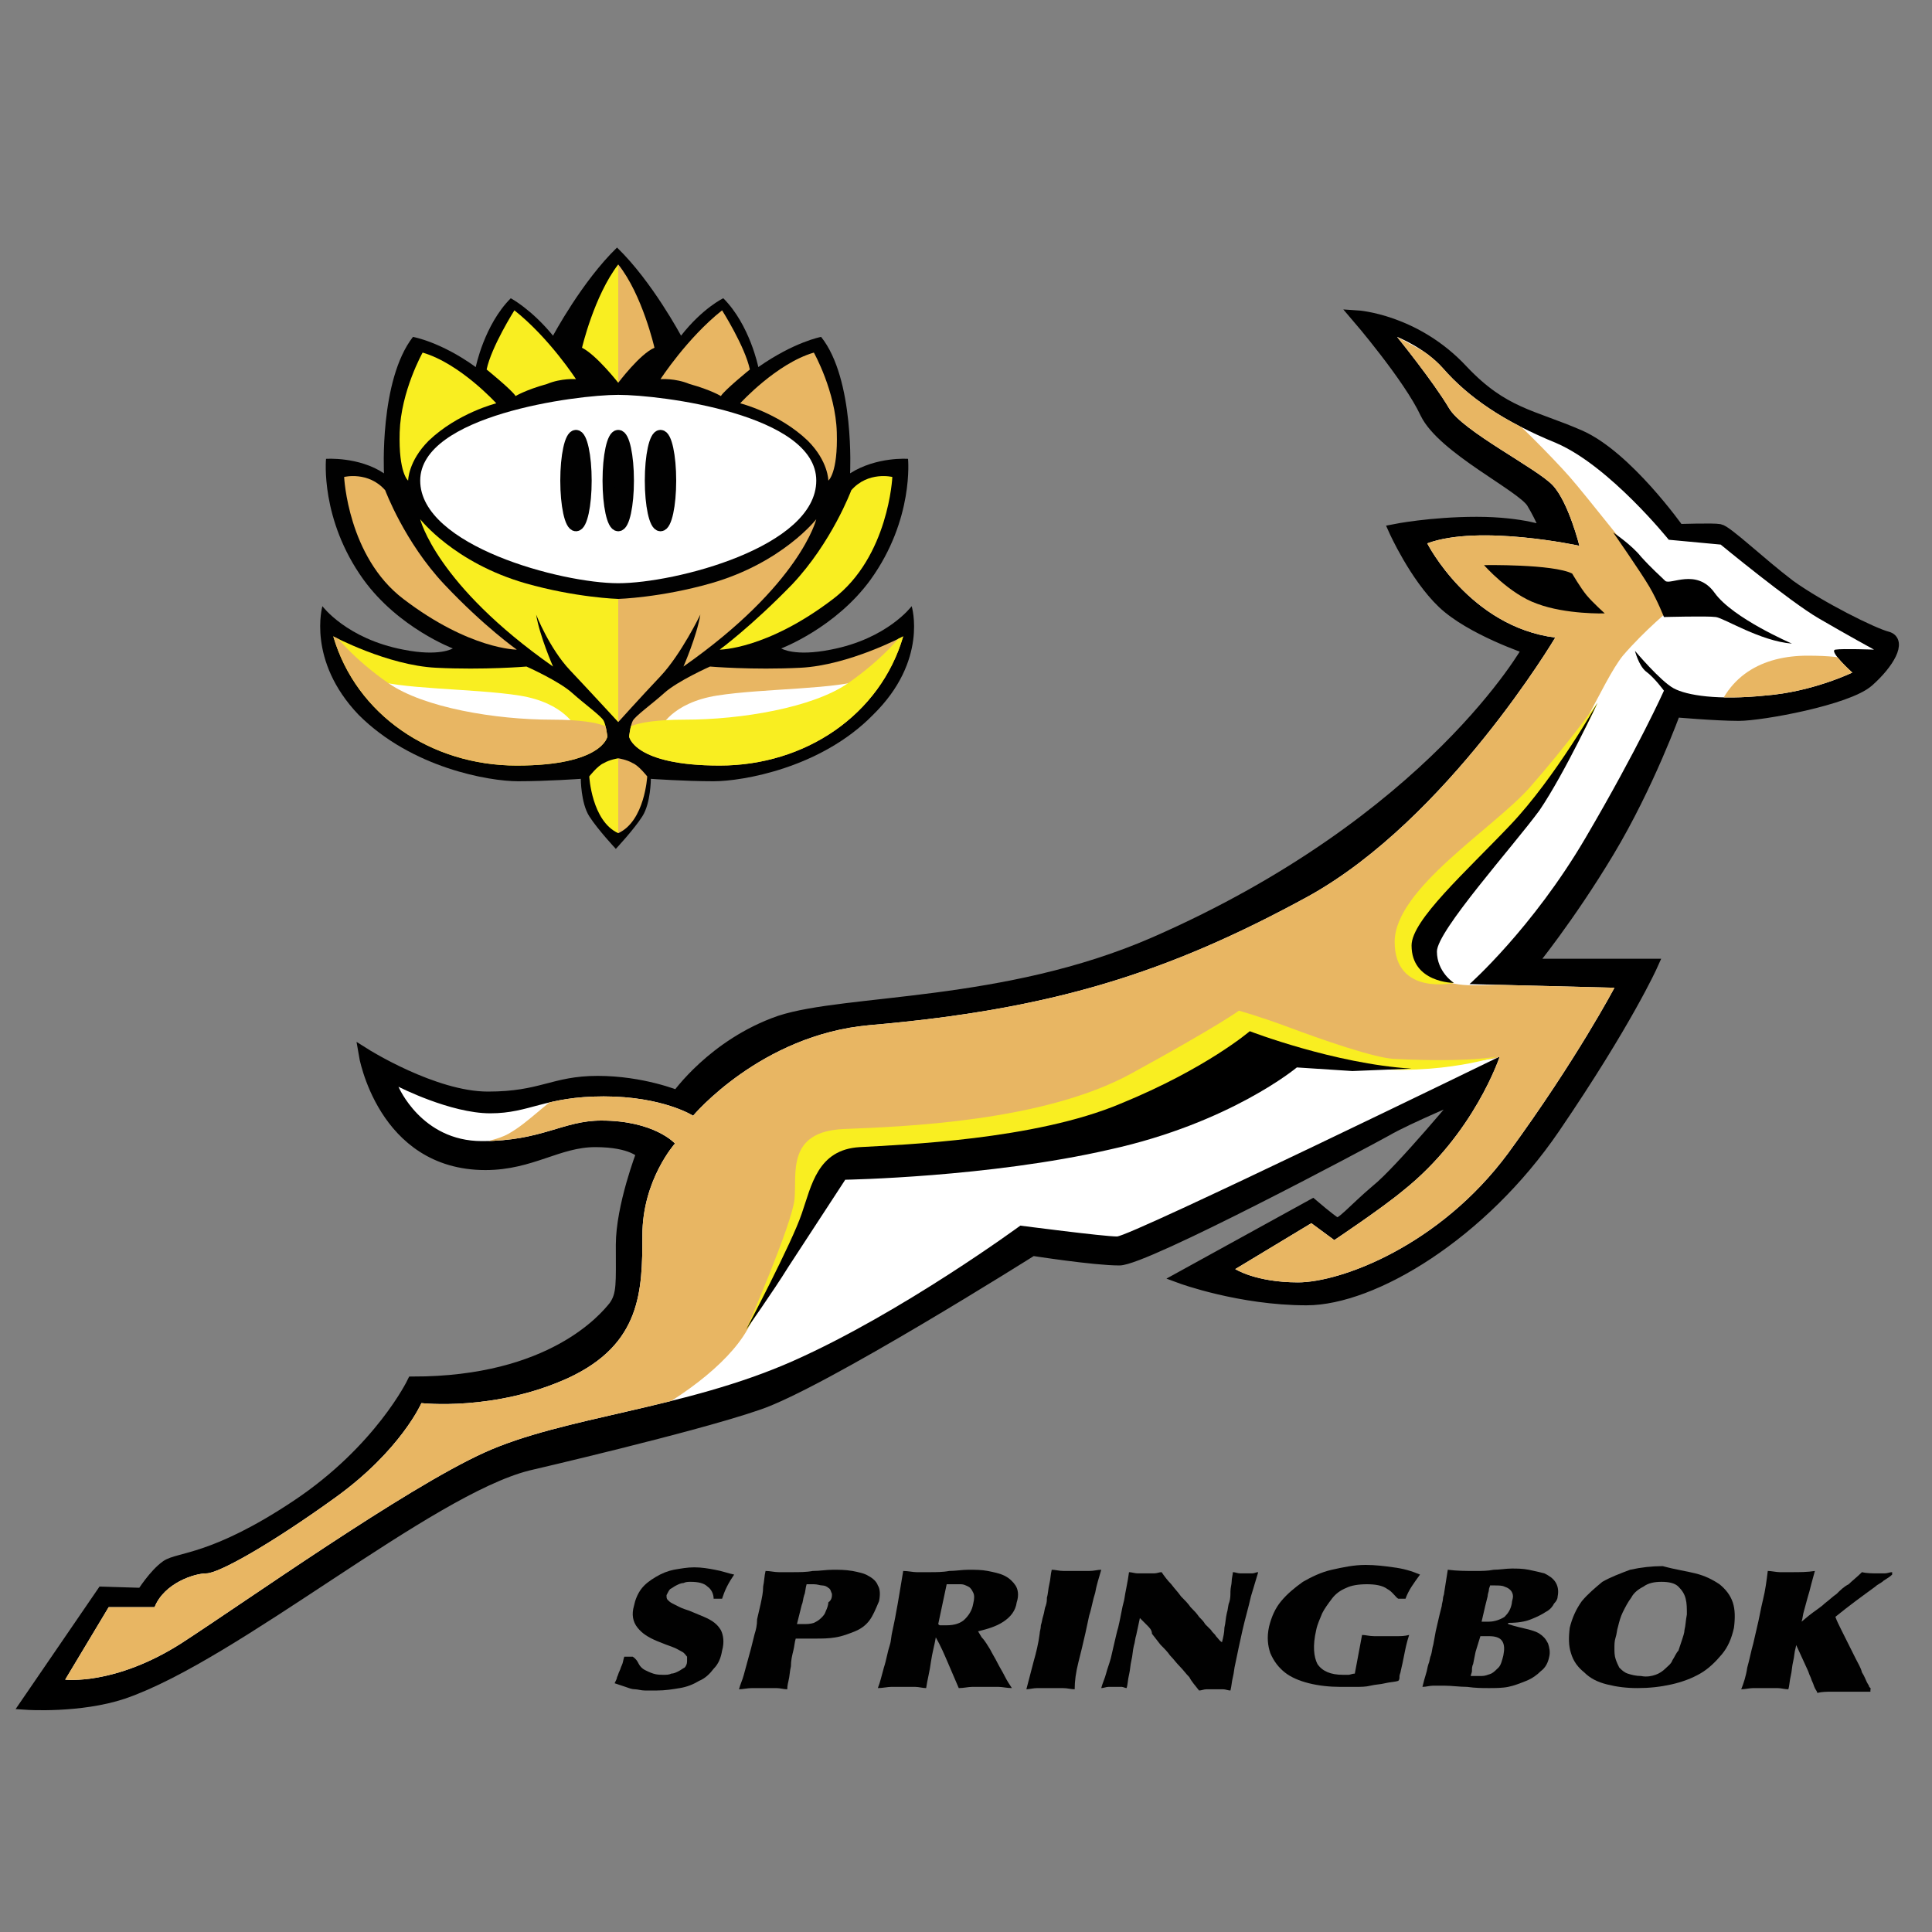 <?xml version="1.0" encoding="utf-8"?>
<!-- Generator: Adobe Illustrator 19.1.0, SVG Export Plug-In . SVG Version: 6.00 Build 0)  -->
<svg version="1.1" id="Layer_1" xmlns="http://www.w3.org/2000/svg" xmlns:xlink="http://www.w3.org/1999/xlink" x="0px" y="0px"
	 viewBox="0 0 160 160" style="enable-background:new 0 0 160 160;" xml:space="preserve">
<rect x="0" y="0" width="160" height="160" fill="#808080" stroke="none"/>
<style type="text/css">
	.st0{fill:#010101;}
	.st1{stroke:#000000;}
	.st2{clip-path:url(#SVGID_2_);fill:#E8B663;}
	.st3{fill:#F9EE21;}
	.st4{fill:#FFFFFF;}
	.st5{fill:#010101;stroke:#010101;}
	.st6{fill:#E8B663;}
	.st7{clip-path:url(#SVGID_4_);fill:#FFFFFF;}
	.st8{clip-path:url(#SVGID_4_);fill:#F9EE21;}
	.st9{clip-path:url(#SVGID_6_);fill:#FFFFFF;}
	.st10{clip-path:url(#SVGID_6_);fill:#E8B663;}
</style>
<path class="st0" d="M75.5,50.2c0,0-2,2.7-6.7,3.6c-3,0.6-4.1-0.1-4.1-0.1s4.5-1.7,7.4-5.7c3.6-5,3.1-10,3.1-10s-2.6-0.2-4.8,1.2
	c0,0,0.4-7.8-2.4-11.3c0,0-2.2,0.4-5.2,2.5c0,0-0.7-3.5-2.9-5.7c0,0-1.7,0.8-3.5,3.1c0,0-2.4-4.5-5.3-7.3v0l0,0
	c-2.9,2.8-5.3,7.3-5.3,7.3c-1.8-2.2-3.5-3.1-3.5-3.1c-2.2,2.2-2.9,5.7-2.9,5.7c-2.9-2.1-5.2-2.5-5.2-2.5c-2.8,3.6-2.4,11.3-2.4,11.3
	c-2.1-1.4-4.8-1.2-4.8-1.2s-0.5,5,3.1,10c2.9,4,7.4,5.7,7.4,5.7s-1.1,0.7-4.1,0.1c-4.7-0.9-6.7-3.6-6.7-3.6s-1.3,4.5,3,9
	c4.4,4.4,10.8,5.5,13.2,5.5c2.4,0,5.2-0.2,5.2-0.2s0,2,0.7,3.1c0.7,1.1,2.2,2.7,2.2,2.7l0-1.2v1.2c0,0,1.5-1.6,2.2-2.7
	c0.7-1.1,0.7-3.1,0.7-3.1s2.8,0.2,5.2,0.2c2.4,0,8.9-1.1,13.2-5.5C76.9,54.7,75.5,50.2,75.5,50.2z"/>
<path class="st1" d="M2.2,141.1c0,0,4.4,0.3,8-0.9c9.3-3.2,25.2-16.8,33.5-18.9c0,0,13.8-3.2,19-5c5.2-1.7,22.8-12.8,22.8-12.8
	s5.1,0.8,7.2,0.8c2.1,0,20.3-9.7,22.1-10.7c1.7-1,6.5-3,6.5-3S116,97,114,98.6c-1.9,1.6-3,3-3.4,2.7c-0.5-0.3-1.9-1.5-1.9-1.5
	l-10.9,6c0,0,4.9,1.8,10.4,1.8c5.5,0,14.5-5.4,20.5-14.2c6-8.8,8.1-13.5,8.1-13.5h-10.1c0,0,3.2-3.9,6.5-9.4s5.5-11.6,5.5-11.6
	s3.4,0.3,5.3,0.3c1.9,0,9-1.3,10.7-2.8c1.7-1.5,2.7-3.3,1.6-3.6c-1.2-0.3-5.6-2.5-8.1-4.3c-2.5-1.9-5.2-4.5-5.8-4.6
	c-0.5-0.1-3.4,0-3.4,0s-4.3-6.1-8.2-7.8c-3.9-1.7-6.3-1.8-9.7-5.4c-3.9-4.2-8.7-4.5-8.7-4.5s4.3,5,5.7,8c1.4,2.9,7.9,6,8.8,7.4
	c0.9,1.5,1.2,2.5,1.2,2.5s-2-0.8-5.8-0.8c-3.8,0-6.8,0.6-6.8,0.6s1.7,3.8,4,6c2.3,2.2,7.1,3.8,7.1,3.8s-7.9,14.3-31,24.4
	c-12.4,5.4-25.5,4.7-31,6.5c-5.5,1.9-8.5,6.2-8.5,6.2s-2.9-1.2-6.6-1.2c-3.7,0-4.6,1.3-9.1,1.3s-10.2-3.6-10.2-3.6s1.5,9.1,10,9.1
	c3.8,0,6-1.9,9.1-1.9s3.9,1,3.9,1s-1.7,4.4-1.7,7.6c0,3.2,0.1,4.1-0.6,5.1c-0.8,1-5.2,6.3-16.7,6.3c0,0-2.7,5.6-9.6,10.2
	s-9.8,4.3-10.8,5c-1,0.7-2,2.3-2,2.3l-3.3-0.1L2.2,141.1z"/>
<g>
	<defs>
		<path id="SVGID_1_" d="M9,133.1l-3.6,6c0,0,4.1,0.5,9.6-3c5.4-3.5,18.5-12.8,25.1-15.8s16.6-3.6,25.6-7.6s18.8-11.2,18.8-11.2
			s6.9,0.9,8,0.9s31.7-14.9,31.7-14.9s-2.1,6.4-8,11.1c-1.8,1.5-5.7,4.1-5.7,4.1l-1.9-1.4l-6.3,3.8c0,0,1.7,1.1,5.2,1.1
			c3.5,0,11.7-3,17.4-10.7c5.7-7.8,8.8-13.7,8.8-13.7l-12-0.3c0,0,5.2-4.6,9.6-12.1s6.5-12.2,6.5-12.2s-0.8-1.1-1.5-1.6
			c-0.6-0.5-0.9-1.7-0.9-1.7s2.1,2.5,3.2,3.1c1.1,0.6,3.7,1,7.6,0.6c3.9-0.3,7.2-1.9,7.2-1.9s-2-1.8-1.4-1.9c0.6-0.1,3.2,0,3.2,0
			s-2.2-1.2-4.6-2.6c-2.4-1.4-8.1-6.1-8.1-6.1l-4.3-0.4c0,0-4.9-6.1-9.3-8c-4.4-1.8-7.3-3.8-9.4-6.2c-1.5-1.7-3.8-2.6-3.8-2.6
			s3,3.7,4.3,5.9c1.1,1.9,7.3,5,8.6,6.4c1.3,1.4,2.2,5,2.2,5s-8.3-1.8-12.6-0.2c0,0,3.5,6.9,10.6,7.8c0,0-8.9,15-20.4,21.4
			C96.7,80.6,87.1,83.6,72,84.9c-9,0.8-14.6,7.5-14.6,7.5s-2.5-1.6-7.4-1.6c-4.9,0-6.1,1.4-9.4,1.4c-3.3,0-7.6-2.2-7.6-2.2
			s1.9,4.5,6.9,4.5s6.7-1.7,9.9-1.7c4.4,0,6.1,1.9,6.1,1.9s-2.7,3-2.7,7.6s-0.1,9-6.1,11.8c-6.1,2.8-12.2,2.1-12.2,2.1
			s-1.7,3.9-7.1,7.8c-5.4,3.9-9.7,6.3-10.7,6.3c-1,0-3.5,0.8-4.3,2.8L9,133.1z"/>
	</defs>
	<use xlink:href="#SVGID_1_"  style="overflow:visible;fill:#FFFFFF;"/>
	<clipPath id="SVGID_2_">
		<use xlink:href="#SVGID_1_"  style="overflow:visible;"/>
	</clipPath>
	<path class="st2" d="M153.7,54.9c0,0-0.3-0.6-4-0.6c-3.7,0-6.9,1.6-7.9,5.9c-1,4.2,12,0.2,12,0.2L153.7,54.9z"/>
	<path class="st2" d="M138.4,50.4c0,0-2.2,1.8-4,3.9c-1.7,2.1-4.2,8.5-7.9,13.2c-3.7,4.6-7.2,7.6-7.8,9.3c-0.6,1.7-1.5,4.8,3.3,4.8
		c4.8,0,12.1-0.7,12.1-0.7l-0.1,2.8l-13.4,17.7l-8.4,4.9c0,0-4.9,0.8-5.1,0.8s-5-0.5-5-0.5l-1.7-1.2l8-4.8l1.8,1.4
		c0,0,4.7-2.9,7-5.3c2.3-2.4,6.9-9.1,6.9-9.1s-4,0.7-7.6,0.7c-3.5,0-13.4-0.6-13.4-0.6L82,95.5L70.8,96l-3.8,4.8
		c0,0-3.4,6.2-5.1,9.3c-1.7,3-5.8,5.9-9.8,7.9c-4,2-14.8,4.9-14.8,4.9l-18,11.4l-9.5,5.4l-6.4,0.9l5.4-8l3.5,0c0,0,1.6-1.9,4.3-2.9
		c2.7-1,11.2-6,13.3-8c2.1-2,4.8-6.4,4.8-6.4s6.3,0.1,9.5-1.2c3.1-1.4,7.6-3.8,7.8-5.8c0.2-2,0.6-6.9,0.6-8c0.1-1.1,2.2-5.1,2.2-5.1
		s-4-1.5-5.2-1.5s-6.6,2-9.6,2c-3,0-3.4-0.8-3.4-0.8s3.7,0,5.5-1c1.8-1,3.5-3,4.6-3.3c1.1-0.3,7.1,0,7.1,0l3.1,0.9
		c0,0,5.3-4.9,8.7-6.1c3.4-1.1,15.3-2.4,17.2-2.4s16.6-5.6,17.7-6.1c1.1-0.4,15.2-8.5,18.9-12.8c3.8-4.4,8.3-10.6,8.3-10.6
		s-7.7-3.3-9.1-5.5c-1.4-2.2-1.7-3.7-1.7-3.7s6-0.4,9-0.2c2.9,0.1,4.2,0.9,4.2,0.9s-2.1-3.9-4.2-5.4c-2.2-1.5-4.8-2.9-6.5-5.2
		c-1.7-2.3-4.1-6.7-4.1-6.7s3.9,2,5.1,3c1.1,1,4.3,3.8,4.6,3.8c0.2,0,3.6,3.4,5,5c1.4,1.6,5.3,6.6,6.6,8.1
		C137.8,48.9,138.4,50.4,138.4,50.4z"/>
</g>
<path d="M122.9,46.8c0,0,5.7-0.1,7.3,0.7c0,0,0.7,1.2,1.2,1.8c0.5,0.6,1.5,1.5,1.5,1.5s-3.2,0.1-5.6-0.8
	C125,49.2,122.9,46.8,122.9,46.8z"/>
<path class="st3" d="M120.4,81.4c0,0-4.9,1.1-4.9-3.4c0-4.4,8.2-9.4,11.2-12.8c3-3.4,5.6-7,5.6-7s-1.9,4.7-6.6,10.2
	c-4.7,5.5-7.9,8.1-7.7,9.8C118.2,79.9,120.4,81.4,120.4,81.4z"/>
<path d="M133.6,44.1c0,0,2.3,3.3,3,4.5c0.7,1.2,1.2,2.5,1.2,2.5s3.6-0.1,4.3,0c0.7,0.1,3.7,2,6.3,2.2c0,0-4.9-2.1-6.4-4.2
	c-1.5-2.1-3.7-0.6-4.1-1c-0.4-0.4-1.1-1-2-2C135.1,45.1,133.6,44.1,133.6,44.1z"/>
<path d="M120.4,81.4c0,0-1.4-0.9-1.4-2.6c0-1.7,6.3-8.7,8.5-11.7c2.1-3.1,4.8-8.9,4.8-8.9s-3.5,6.2-7.2,10.1
	c-3.7,3.9-8.2,7.9-8.2,10C116.9,81.4,120.4,81.4,120.4,81.4z"/>
<path class="st3" d="M61.8,110.1c0,0,3.8-8.7,4-10.8s-0.7-5.6,4.1-5.8c4.9-0.2,16.5-0.6,23.8-4.6c7.3-4,8.9-5.2,8.9-5.2
	s1.8,0.5,4.2,1.4c2.4,0.9,7.2,2.6,8.8,2.6c6.1,0.3,8.4-0.2,8.4-0.2s-5.7,1.9-12.8,0.7c-7.1-1.3-8-1.9-8-1.9s-5.5,4.1-14,6.7
	c-8.5,2.6-17.3,2.5-19.3,2.5c-2.1,0-3.9,6.3-4.5,7.7C63.9,107.4,61.8,110.1,61.8,110.1z"/>
<path d="M61.8,110.1c0,0,3.8-7.2,4.6-9.6c0.8-2.3,1.3-5.3,4.8-5.5c3.5-0.2,14.5-0.6,21.6-3.6c7.1-2.9,10.7-6,10.7-6s7,2.7,13.4,3.1
	l-4.9,0.2l-4.6-0.3c0,0-5.5,4.6-15.5,6.8c-10,2.3-21.9,2.5-21.9,2.5s-3.4,5.2-4.7,7.2C64,107,61.8,110.1,61.8,110.1z"/>
<path class="st4" d="M51.2,32.7L51.2,32.7L51.2,32.7c-3.5,0-16.4,1.7-16.4,7.1s11.7,8.5,16.4,8.5l0,0v0c4.7,0,16.4-3,16.4-8.5
	S54.7,32.7,51.2,32.7z"/>
<g>
	<path class="st0" d="M52.9,137.8c0.1,0.2,0.3,0.4,0.5,0.5c0.2,0.1,0.4,0.2,0.7,0.3c0.3,0.1,0.6,0.1,0.9,0.1c0.2,0,0.4,0,0.6-0.1
		c0.2,0,0.4-0.1,0.6-0.2c0.2-0.1,0.3-0.2,0.5-0.3c0.1-0.1,0.2-0.3,0.2-0.5c0-0.2,0-0.3,0-0.4c-0.1-0.1-0.2-0.3-0.4-0.4
		c-0.2-0.1-0.5-0.3-0.8-0.4c-0.3-0.1-0.8-0.3-1.3-0.5c-0.7-0.3-1.2-0.6-1.6-1.1c-0.4-0.5-0.5-1.1-0.3-1.8c0.1-0.5,0.3-1,0.6-1.4
		c0.3-0.4,0.7-0.7,1.2-1c0.5-0.3,1-0.5,1.5-0.6c0.6-0.1,1.1-0.2,1.7-0.2c0.6,0,1.2,0.1,1.7,0.2c0.6,0.1,1.1,0.3,1.6,0.4
		c-0.2,0.3-0.4,0.6-0.6,1c-0.2,0.4-0.3,0.7-0.4,1h-0.7c0-0.4-0.2-0.8-0.5-1c-0.3-0.3-0.8-0.4-1.4-0.4c-0.2,0-0.4,0-0.6,0.1
		c-0.2,0-0.4,0.1-0.6,0.2c-0.2,0.1-0.3,0.2-0.5,0.3c-0.1,0.1-0.2,0.3-0.3,0.5c0,0.2,0,0.3,0.1,0.4c0.1,0.1,0.2,0.2,0.4,0.3
		c0.2,0.1,0.4,0.2,0.6,0.3c0.2,0.1,0.5,0.2,0.8,0.3l1.2,0.5c0.7,0.3,1.1,0.6,1.4,1.1c0.2,0.4,0.3,1,0.1,1.7
		c-0.1,0.6-0.3,1.1-0.7,1.5c-0.3,0.4-0.7,0.8-1.2,1c-0.5,0.3-1,0.5-1.6,0.6c-0.6,0.1-1.2,0.2-1.9,0.2c-0.4,0-0.7,0-1,0
		c-0.3,0-0.6-0.1-0.8-0.1c-0.3,0-0.5-0.1-0.8-0.2c-0.3-0.1-0.6-0.2-0.9-0.3c0.1-0.2,0.2-0.4,0.2-0.5c0.1-0.2,0.1-0.3,0.2-0.5
		c0.1-0.2,0.1-0.3,0.2-0.5c0.1-0.2,0.1-0.4,0.2-0.7h0.7C52.7,137.4,52.8,137.6,52.9,137.8z"/>
	<path class="st0" d="M72,134.2c-0.3,0.4-0.7,0.7-1.2,0.9c-0.5,0.2-1,0.4-1.6,0.5c-0.6,0.1-1.1,0.1-1.7,0.1c-0.4,0-0.7,0-1,0
		s-0.5,0-0.6,0c-0.1,0.3-0.1,0.6-0.2,1c-0.1,0.4-0.2,0.8-0.2,1.3c-0.1,0.4-0.1,0.8-0.2,1.2c-0.1,0.4-0.1,0.6-0.1,0.7
		c-0.3,0-0.6-0.1-0.9-0.1c-0.3,0-0.6,0-0.9,0c-0.4,0-0.7,0-1.1,0c-0.4,0-0.8,0.1-1.1,0.1c0.1-0.4,0.3-0.8,0.4-1.2
		c0.1-0.4,0.2-0.7,0.3-1.1c0.1-0.4,0.2-0.7,0.3-1.1c0.1-0.4,0.2-0.8,0.3-1.2c0.1-0.3,0.2-0.7,0.2-1.2c0.1-0.4,0.2-0.9,0.3-1.3
		c0.1-0.5,0.2-0.9,0.2-1.4c0.1-0.5,0.1-0.9,0.2-1.3c0.4,0,0.7,0.1,1.1,0.1c0.4,0,0.7,0,1.1,0c0.6,0,1.2,0,1.7-0.1
		c0.6,0,1.1-0.1,1.7-0.1c0.5,0,1,0,1.6,0.1c0.5,0.1,1,0.2,1.3,0.4c0.4,0.2,0.7,0.5,0.8,0.8c0.2,0.3,0.2,0.8,0.1,1.3
		C72.5,133.3,72.3,133.8,72,134.2z M68.9,132c-0.1-0.2-0.1-0.4-0.3-0.5c-0.1-0.1-0.3-0.2-0.5-0.2c-0.2,0-0.4-0.1-0.7-0.1
		c-0.1,0-0.2,0-0.3,0c-0.1,0-0.2,0-0.3,0c-0.1,0.3-0.1,0.7-0.2,0.9c-0.1,0.3-0.1,0.6-0.2,0.8l-0.2,0.8l-0.2,0.8c0.1,0,0.1,0,0.1,0
		c0,0,0.1,0,0.1,0h0.3c0.3,0,0.6,0,0.9-0.1c0.2-0.1,0.4-0.2,0.6-0.4c0.2-0.2,0.3-0.3,0.4-0.6c0.1-0.2,0.2-0.5,0.2-0.7
		C68.9,132.5,68.9,132.2,68.9,132z"/>
	<path class="st0" d="M82,136.6c0.2,0.4,0.4,0.7,0.6,1.1c0.2,0.4,0.4,0.7,0.6,1.1c0.2,0.4,0.4,0.7,0.6,1c-0.4,0-0.8-0.1-1.1-0.1
		c-0.4,0-0.8,0-1.1,0c-0.4,0-0.7,0-1.1,0c-0.3,0-0.7,0.1-1.1,0.1c-0.3-0.7-0.6-1.4-0.9-2.1c-0.3-0.7-0.6-1.4-1-2.1h0
		c-0.1,0.6-0.3,1.3-0.4,2c-0.1,0.8-0.3,1.5-0.4,2.2c-0.3,0-0.6-0.1-0.9-0.1c-0.3,0-0.6,0-1,0c-0.3,0-0.6,0-1,0
		c-0.3,0-0.7,0.1-1.1,0.1c0.2-0.5,0.3-1,0.5-1.7c0.2-0.6,0.3-1.3,0.5-1.9c0.1-0.3,0.1-0.7,0.2-1.1c0.1-0.5,0.2-0.9,0.3-1.5
		c0.1-0.5,0.2-1.1,0.3-1.7c0.1-0.6,0.2-1.2,0.3-1.8c0.4,0,0.8,0.1,1.1,0.1c0.4,0,0.7,0,1.1,0c0.5,0,1.1,0,1.6-0.1
		c0.5,0,1.1-0.1,1.6-0.1c0.5,0,1.1,0,1.6,0.1c0.5,0.1,1,0.2,1.4,0.4c0.4,0.2,0.7,0.5,0.9,0.8c0.2,0.3,0.3,0.8,0.1,1.4
		c-0.1,0.7-0.5,1.2-1.1,1.6c-0.6,0.4-1.3,0.6-2.1,0.8l0.3,0.5C81.6,135.9,81.8,136.3,82,136.6z M77.9,134.6c0,0,0.1,0,0.2,0h0.3
		c0.7,0,1.2-0.2,1.5-0.5c0.3-0.3,0.6-0.7,0.7-1.3c0.1-0.4,0.1-0.7,0-0.9c-0.1-0.2-0.2-0.4-0.4-0.5c-0.2-0.1-0.4-0.2-0.6-0.2
		c-0.2,0-0.4,0-0.6,0c-0.1,0-0.2,0-0.3,0c-0.1,0-0.2,0-0.3,0l-0.7,3.3C77.8,134.6,77.8,134.6,77.9,134.6z"/>
	<path class="st0" d="M89.3,137.7c-0.2,0.8-0.3,1.5-0.3,2.2c-0.3,0-0.6-0.1-1-0.1c-0.4,0-0.7,0-1.1,0c-0.4,0-0.7,0-1,0
		c-0.3,0-0.7,0.1-0.9,0.1c0.2-0.8,0.4-1.5,0.6-2.3c0.2-0.7,0.4-1.5,0.5-2.3c0-0.2,0.1-0.4,0.1-0.7c0.1-0.3,0.1-0.5,0.2-0.8
		c0.1-0.3,0.1-0.6,0.2-0.8c0.1-0.3,0.1-0.5,0.1-0.7c0.1-0.3,0.1-0.7,0.2-1.1c0.1-0.4,0.1-0.8,0.2-1.2c0.3,0,0.6,0.1,1,0.1
		c0.4,0,0.7,0,1,0c0.3,0,0.7,0,1.1,0c0.4,0,0.7-0.1,1-0.1c-0.2,0.7-0.4,1.3-0.5,1.9c-0.2,0.6-0.3,1.3-0.5,1.9l-0.3,1.4
		C89.7,136.1,89.5,136.9,89.3,137.7z"/>
	<path class="st0" d="M95,134.6c-0.2-0.2-0.4-0.4-0.6-0.6l-0.3,1.4c-0.1,0.3-0.1,0.6-0.2,0.9c-0.1,0.4-0.1,0.8-0.2,1.2
		c-0.1,0.4-0.1,0.8-0.2,1.2c-0.1,0.4-0.1,0.8-0.2,1.1c-0.1,0-0.3-0.1-0.4-0.1c-0.1,0-0.3,0-0.5,0c-0.2,0-0.4,0-0.6,0
		c-0.2,0-0.4,0.1-0.6,0.1c0.1-0.4,0.3-0.8,0.4-1.2c0.1-0.4,0.3-0.9,0.4-1.3c0.1-0.4,0.2-0.9,0.3-1.3c0.1-0.4,0.2-0.9,0.3-1.2
		c0.2-0.8,0.3-1.6,0.5-2.3c0.1-0.7,0.3-1.5,0.4-2.3c0.2,0,0.5,0.1,0.7,0.1c0.2,0,0.5,0,0.7,0c0.2,0,0.4,0,0.7,0
		c0.2,0,0.4-0.1,0.6-0.1c0.2,0.3,0.5,0.7,0.8,1c0.3,0.4,0.6,0.7,0.8,1c0.3,0.3,0.6,0.6,0.8,0.9c0.3,0.3,0.5,0.5,0.7,0.8
		c0.2,0.2,0.4,0.4,0.5,0.6c0.2,0.2,0.3,0.3,0.5,0.5c0.1,0.2,0.3,0.3,0.4,0.5c0.2,0.2,0.3,0.4,0.5,0.5c0.1-0.4,0.2-0.8,0.2-1.2
		c0.1-0.4,0.1-0.8,0.2-1.2c0.1-0.3,0.1-0.7,0.2-0.9c0.1-0.3,0.1-0.6,0.1-0.9c0-0.3,0.1-0.6,0.1-0.8c0-0.3,0.1-0.6,0.1-0.8
		c0.2,0,0.4,0.1,0.6,0.1c0.2,0,0.3,0,0.5,0c0.2,0,0.4,0,0.5,0c0.2,0,0.3-0.1,0.5-0.1c-0.1,0.3-0.2,0.7-0.3,1c-0.1,0.3-0.2,0.7-0.3,1
		c-0.2,0.9-0.5,1.9-0.7,2.8c-0.2,0.9-0.4,1.8-0.6,2.8c-0.1,0.4-0.1,0.7-0.2,1.1c-0.1,0.4-0.1,0.7-0.2,1.1c-0.2,0-0.4-0.1-0.6-0.1
		c-0.2,0-0.5,0-0.7,0c-0.3,0-0.5,0-0.7,0c-0.2,0-0.4,0.1-0.6,0.1c-0.3-0.4-0.6-0.7-0.8-1.1c-0.3-0.3-0.5-0.6-0.8-0.9
		c-0.3-0.3-0.5-0.6-0.8-0.9c-0.2-0.3-0.5-0.6-0.8-0.9l-0.7-0.9C95.4,135,95.2,134.8,95,134.6z"/>
	<path class="st0" d="M114.9,131.6c-0.4-0.3-1-0.4-1.7-0.4c-0.7,0-1.3,0.1-1.7,0.3c-0.5,0.2-0.9,0.5-1.2,0.9
		c-0.3,0.4-0.6,0.8-0.8,1.2c-0.2,0.5-0.4,0.9-0.5,1.4c-0.3,1.3-0.2,2.2,0.1,2.8c0.4,0.6,1.1,0.9,2.1,0.9c0.2,0,0.4,0,0.5,0
		c0.1,0,0.3-0.1,0.5-0.1c0.1-0.5,0.2-1.1,0.3-1.6c0.1-0.5,0.2-1.1,0.3-1.6c0.3,0,0.6,0.1,1,0.1c0.3,0,0.6,0,0.9,0c0.3,0,0.6,0,1,0
		c0.3,0,0.6,0,1-0.1c-0.2,0.6-0.3,1.1-0.4,1.6c-0.1,0.5-0.2,1-0.3,1.4c0,0.1-0.1,0.3-0.1,0.4c0,0.2,0,0.3-0.1,0.4
		c-0.3,0.1-0.7,0.1-1.1,0.2c-0.4,0.1-0.8,0.1-1.2,0.2c-0.4,0.1-0.8,0.1-1.3,0.1c-0.4,0-0.8,0-1.2,0c-0.9,0-1.8-0.1-2.6-0.3
		c-0.8-0.2-1.5-0.5-2-0.9c-0.5-0.4-0.9-0.9-1.2-1.6c-0.2-0.6-0.3-1.3-0.1-2.2c0.2-0.8,0.5-1.5,1-2.1c0.5-0.6,1.1-1.1,1.8-1.6
		c0.7-0.4,1.5-0.8,2.4-1c0.9-0.2,1.8-0.4,2.8-0.4c0.8,0,1.6,0.1,2.3,0.2c0.8,0.1,1.5,0.3,2.2,0.6c-0.3,0.4-0.5,0.7-0.7,1
		c-0.2,0.3-0.4,0.7-0.5,1h-0.6C115.6,132.3,115.3,131.8,114.9,131.6z"/>
	<path class="st0" d="M126.4,134.9c0.4,0.1,0.8,0.2,1.1,0.4c0.3,0.2,0.5,0.4,0.7,0.8c0.1,0.3,0.2,0.7,0.1,1.1
		c-0.1,0.5-0.3,0.9-0.7,1.2c-0.3,0.3-0.7,0.6-1.2,0.8c-0.5,0.2-1,0.4-1.5,0.5c-0.5,0.1-1.1,0.1-1.6,0.1c-0.5,0-1.1,0-1.8-0.1
		c-0.6,0-1.3-0.1-1.9-0.1c-0.3,0-0.6,0-0.9,0c-0.3,0-0.6,0.1-0.9,0.1c0.1-0.4,0.2-0.8,0.3-1.1c0.1-0.3,0.1-0.5,0.2-0.8
		c0.1-0.2,0.1-0.5,0.2-0.7c0.1-0.3,0.1-0.6,0.2-0.9l0.2-1.1l0.3-1.3l0.2-0.8c0-0.2,0.1-0.4,0.1-0.6c0-0.2,0.1-0.3,0.1-0.5l0.3-1.9
		c0.8,0.1,1.5,0.1,2.3,0.1c0.5,0,1,0,1.5-0.1c0.5,0,1-0.1,1.5-0.1c0.4,0,0.9,0,1.4,0.1c0.5,0.1,0.9,0.2,1.3,0.3
		c0.4,0.2,0.7,0.4,0.9,0.7c0.2,0.3,0.3,0.7,0.2,1.2c0,0.2-0.1,0.4-0.3,0.6c-0.1,0.2-0.3,0.5-0.7,0.7c-0.3,0.2-0.7,0.4-1.2,0.6
		c-0.5,0.2-1.1,0.3-1.9,0.3l0,0.1C125.5,134.7,126,134.8,126.4,134.9z M122.2,136.8l-0.2,1c-0.1,0.2-0.1,0.4-0.1,0.6
		c0,0.1-0.1,0.3-0.1,0.4c0.3,0,0.6,0,0.9,0c0.3,0,0.5-0.1,0.8-0.2c0.2-0.1,0.4-0.3,0.6-0.5c0.2-0.2,0.3-0.6,0.4-1
		c0.1-0.5,0.1-0.9-0.1-1.2c-0.2-0.3-0.6-0.4-1.1-0.4h-0.7L122.2,136.8z M124.6,133.9c0.3-0.3,0.5-0.6,0.6-1.1c0-0.2,0.1-0.4,0.1-0.6
		c0-0.2-0.1-0.4-0.2-0.5c-0.1-0.1-0.2-0.2-0.5-0.3c-0.2-0.1-0.5-0.1-0.8-0.1h-0.2c0,0-0.1,0-0.1,0c0,0-0.1,0-0.1,0
		c0,0.1-0.1,0.2-0.1,0.4c0,0.1-0.1,0.3-0.1,0.5L123,133l-0.3,1.3h0.6C123.8,134.3,124.3,134.1,124.6,133.9z"/>
	<path class="st0" d="M140.4,130.3c0.8,0.2,1.4,0.5,2,0.9c0.5,0.4,0.9,0.9,1.1,1.5c0.2,0.6,0.2,1.3,0.1,2.1c-0.2,0.9-0.5,1.6-1,2.2
		c-0.5,0.6-1.1,1.2-1.8,1.6c-0.7,0.4-1.5,0.7-2.4,0.9c-0.9,0.2-1.8,0.3-2.8,0.3c-0.9,0-1.7-0.1-2.5-0.3c-0.8-0.2-1.4-0.5-1.9-1
		c-0.5-0.4-0.9-0.9-1.1-1.6c-0.2-0.6-0.2-1.3-0.1-2.1c0.2-0.8,0.5-1.5,1-2.2c0.5-0.6,1.1-1.1,1.7-1.6c0.7-0.4,1.5-0.7,2.3-1
		c0.9-0.2,1.8-0.3,2.7-0.3C138.8,130,139.6,130.1,140.4,130.3z M137.1,138.7c0.3-0.1,0.6-0.3,0.8-0.5c0.2-0.2,0.5-0.4,0.6-0.7
		c0.2-0.3,0.3-0.6,0.5-0.8c0.1-0.3,0.2-0.6,0.3-0.9c0.1-0.3,0.2-0.6,0.2-0.8c0.1-0.4,0.1-0.8,0.2-1.3c0-0.5,0-0.9-0.1-1.3
		c-0.1-0.4-0.3-0.7-0.6-1c-0.3-0.3-0.8-0.4-1.4-0.4c-0.6,0-1.1,0.1-1.5,0.4c-0.4,0.2-0.8,0.5-1,0.9c-0.3,0.4-0.5,0.8-0.7,1.2
		c-0.2,0.4-0.3,0.8-0.4,1.2c-0.1,0.3-0.1,0.6-0.2,0.9c-0.1,0.3-0.1,0.6-0.1,0.9c0,0.3,0,0.6,0.1,0.9c0.1,0.3,0.2,0.5,0.3,0.7
		c0.2,0.2,0.4,0.4,0.7,0.5c0.3,0.1,0.7,0.2,1.1,0.2C136.4,138.9,136.8,138.8,137.1,138.7z"/>
	<path class="st0" d="M148.7,136.5c-0.1,0.3-0.1,0.7-0.2,1.1c-0.1,0.4-0.1,0.8-0.2,1.2c-0.1,0.4-0.1,0.8-0.2,1.1
		c-0.3,0-0.6-0.1-0.9-0.1c-0.4,0-0.7,0-1,0c-0.3,0-0.7,0-1,0c-0.3,0-0.7,0.1-1,0.1c0.2-0.5,0.4-1.1,0.5-1.8c0.2-0.7,0.3-1.3,0.5-2
		l0.3-1.3c0.2-0.8,0.3-1.5,0.5-2.3c0.2-0.8,0.3-1.6,0.4-2.4c0.3,0,0.7,0.1,1,0.1c0.3,0,0.7,0,1,0c0.6,0,1.3,0,1.9-0.1
		c-0.1,0.4-0.2,0.7-0.3,1.1c-0.1,0.4-0.2,0.8-0.3,1.1c-0.1,0.4-0.2,0.7-0.3,1.1c-0.1,0.3-0.1,0.6-0.2,0.9l0.6-0.5
		c0.5-0.4,1-0.7,1.3-1c0.4-0.3,0.7-0.6,1-0.8c0.3-0.3,0.6-0.6,1-0.8c0.3-0.3,0.7-0.6,1.1-1c0.4,0.1,0.9,0.1,1.3,0.1
		c0.2,0,0.4,0,0.6,0c0.2,0,0.4-0.1,0.6-0.1l0,0.2c-0.2,0.2-0.4,0.3-0.7,0.5c-0.2,0.2-0.5,0.3-0.7,0.5c-1.1,0.8-2.2,1.6-3.3,2.5
		c0.1,0.3,0.3,0.7,0.5,1.1c0.2,0.4,0.4,0.8,0.6,1.2c0.2,0.4,0.4,0.8,0.6,1.2c0.2,0.4,0.4,0.7,0.5,1.1c0.2,0.3,0.3,0.6,0.4,0.8
		c0.1,0.2,0.2,0.3,0.2,0.4c0,0,0.1,0.1,0.1,0.1c0,0.1,0.1,0.1,0,0.1l0,0.2c-0.1,0-0.2,0-0.4,0c-0.2,0-0.3,0-0.5,0
		c-0.2,0-0.4,0-0.6,0s-0.4,0-0.5,0c-0.3,0-0.7,0-1.2,0c-0.4,0-0.8,0-1.2,0.1c0-0.1-0.1-0.2-0.2-0.4c-0.1-0.2-0.1-0.3-0.2-0.5
		c-0.1-0.2-0.1-0.3-0.2-0.5c-0.1-0.2-0.1-0.3-0.2-0.5l-1.1-2.4C148.8,135.9,148.8,136.1,148.7,136.5z"/>
</g>
<ellipse class="st5" cx="54.7" cy="39.8" rx="0.8" ry="3.7"/>
<ellipse class="st5" cx="51.2" cy="39.8" rx="0.8" ry="3.7"/>
<path class="st6" d="M54.7,31.4c0,0,2.2-3.4,5.1-5.7c0,0,1.9,3,2.3,4.9c0,0-2.1,1.7-2.4,2.2c0,0-0.8-0.5-2.6-1
	C55.9,31.3,54.7,31.4,54.7,31.4z"/>
<path class="st6" d="M61.3,33.4c0,0,3-3.3,6.1-4.2c0,0,1.8,3.2,1.9,6.6s-0.7,4-0.7,4s0-1.6-1.7-3.3C64.5,34.2,61.3,33.4,61.3,33.4z"
	/>
<path class="st6" d="M67.6,43c0,0-1.3,5.4-11,12.2c0,0,1.1-2.5,1.4-4.3c0,0-1.6,3.3-3.3,5.1c-1.7,1.8-3.5,3.8-3.5,3.8V49.6
	c0,0,3.5-0.1,7.7-1.3C64.8,46.6,67.6,43,67.6,43z"/>
<path class="st3" d="M59.6,53.8c0,0,3.9,0,9.4-4.2c4.6-3.5,4.9-10.1,4.9-10.1s-2-0.5-3.4,1.1c0,0-1.6,4.3-4.9,7.8
	C62.2,51.9,59.6,53.8,59.6,53.8z"/>
<g>
	<defs>
		<path id="SVGID_3_" d="M52.1,61c0,0,0.4,2.4,7.5,2.4s13.3-4.2,15.2-10.7c0,0-4.5,2.4-8.5,2.6c-4,0.2-7.5-0.1-7.5-0.1
			s-2.7,1.2-3.8,2.2c-1,0.9-2.4,1.9-2.6,2.3C52.2,60.1,52.1,61,52.1,61z"/>
	</defs>
	<use xlink:href="#SVGID_3_"  style="overflow:visible;fill:#E8B663;"/>
	<clipPath id="SVGID_4_">
		<use xlink:href="#SVGID_3_"  style="overflow:visible;"/>
	</clipPath>
	<path class="st7" d="M54.7,60.3c0,0,0.9-2.1,4.7-2.7c3.8-0.6,10.2-0.5,12.3-1.4c0,0-3.1,2.7-7.4,4.2C60.1,61.7,54.7,60.3,54.7,60.3
		z"/>
	<path class="st8" d="M51.6,60.6c0,0,0.3-1,5.1-1c4.7,0,10.6-1,13.5-3c2.9-2,4.6-4.1,4.9-4.6c0.3-0.5,7.5,0.9,7.5,0.9
		s-7.7,11.4-8.6,11.7c-0.9,0.3-13.3,3.4-14.7,3.4c-1.3,0-6.4-3.9-7-5.3C51.7,61.1,51.6,60.6,51.6,60.6z"/>
</g>
<path class="st6" d="M53.6,64.3c0,0-0.2,3.7-2.4,4.7v-6.2c0,0,0.7,0.1,1.2,0.4C52.9,63.4,53.6,64.3,53.6,64.3z"/>
<ellipse class="st5" cx="47.7" cy="39.8" rx="0.8" ry="3.7"/>
<path class="st3" d="M47.7,31.4c0,0-2.2-3.4-5.1-5.7c0,0-1.9,3-2.3,4.9c0,0,2.1,1.7,2.4,2.2c0,0,0.8-0.5,2.6-1
	C46.5,31.3,47.7,31.4,47.7,31.4z"/>
<path class="st3" d="M41.1,33.4c0,0-3-3.3-6.1-4.2c0,0-1.8,3.2-1.9,6.6c-0.1,3.4,0.7,4,0.7,4s0-1.6,1.7-3.3
	C37.9,34.2,41.1,33.4,41.1,33.4z"/>
<path class="st3" d="M34.8,43c0,0,1.3,5.4,11,12.2c0,0-1.1-2.5-1.4-4.3c0,0,1.1,2.8,2.8,4.6s4,4.3,4,4.3V49.6c0,0-3.5-0.1-7.7-1.3
	C37.6,46.6,34.8,43,34.8,43z"/>
<path class="st6" d="M42.8,53.8c0,0-3.9,0-9.4-4.2c-4.6-3.5-4.9-10.1-4.9-10.1s2-0.5,3.4,1.1c0,0,1.6,4.3,4.9,7.8
	C40.1,51.9,42.8,53.8,42.8,53.8z"/>
<g>
	<defs>
		<path id="SVGID_5_" d="M50.3,61c0,0-0.4,2.4-7.5,2.4s-13.3-4.2-15.2-10.7c0,0,4.5,2.4,8.5,2.6s7.5-0.1,7.5-0.1s2.7,1.2,3.8,2.2
			c1,0.9,2.4,1.9,2.6,2.3C50.2,60.1,50.3,61,50.3,61z"/>
	</defs>
	<use xlink:href="#SVGID_5_"  style="overflow:visible;fill:#F9EE21;"/>
	<clipPath id="SVGID_6_">
		<use xlink:href="#SVGID_5_"  style="overflow:visible;"/>
	</clipPath>
	<path class="st9" d="M47.7,60.3c0,0-0.9-2.1-4.7-2.7c-3.8-0.6-10.2-0.5-12.3-1.4c0,0,3.1,2.7,7.4,4.2
		C42.3,61.7,47.7,60.3,47.7,60.3z"/>
	<path class="st10" d="M50.8,60.6c0,0-0.3-1-5.1-1c-4.7,0-10.6-1-13.5-3c-2.9-2-4.6-4.1-4.9-4.6c-0.3-0.5-7.5,0.9-7.5,0.9
		s7.7,11.4,8.6,11.7c0.9,0.3,13.3,3.4,14.7,3.4s6.4-3.9,7-5.3C50.6,61.1,50.8,60.6,50.8,60.6z"/>
</g>
<path class="st3" d="M48.8,64.3c0,0,0.2,3.7,2.4,4.7v-6.2c0,0-0.7,0.1-1.2,0.4C49.5,63.4,48.8,64.3,48.8,64.3z"/>
<path class="st6" d="M51.2,31.7c0,0,1.8-2.4,3-2.9c0,0-1-4.4-3-6.9"/>
<path class="st3" d="M51.2,21.9c-2,2.6-3,6.9-3,6.9c1.2,0.6,3,2.9,3,2.9"/>
</svg>
